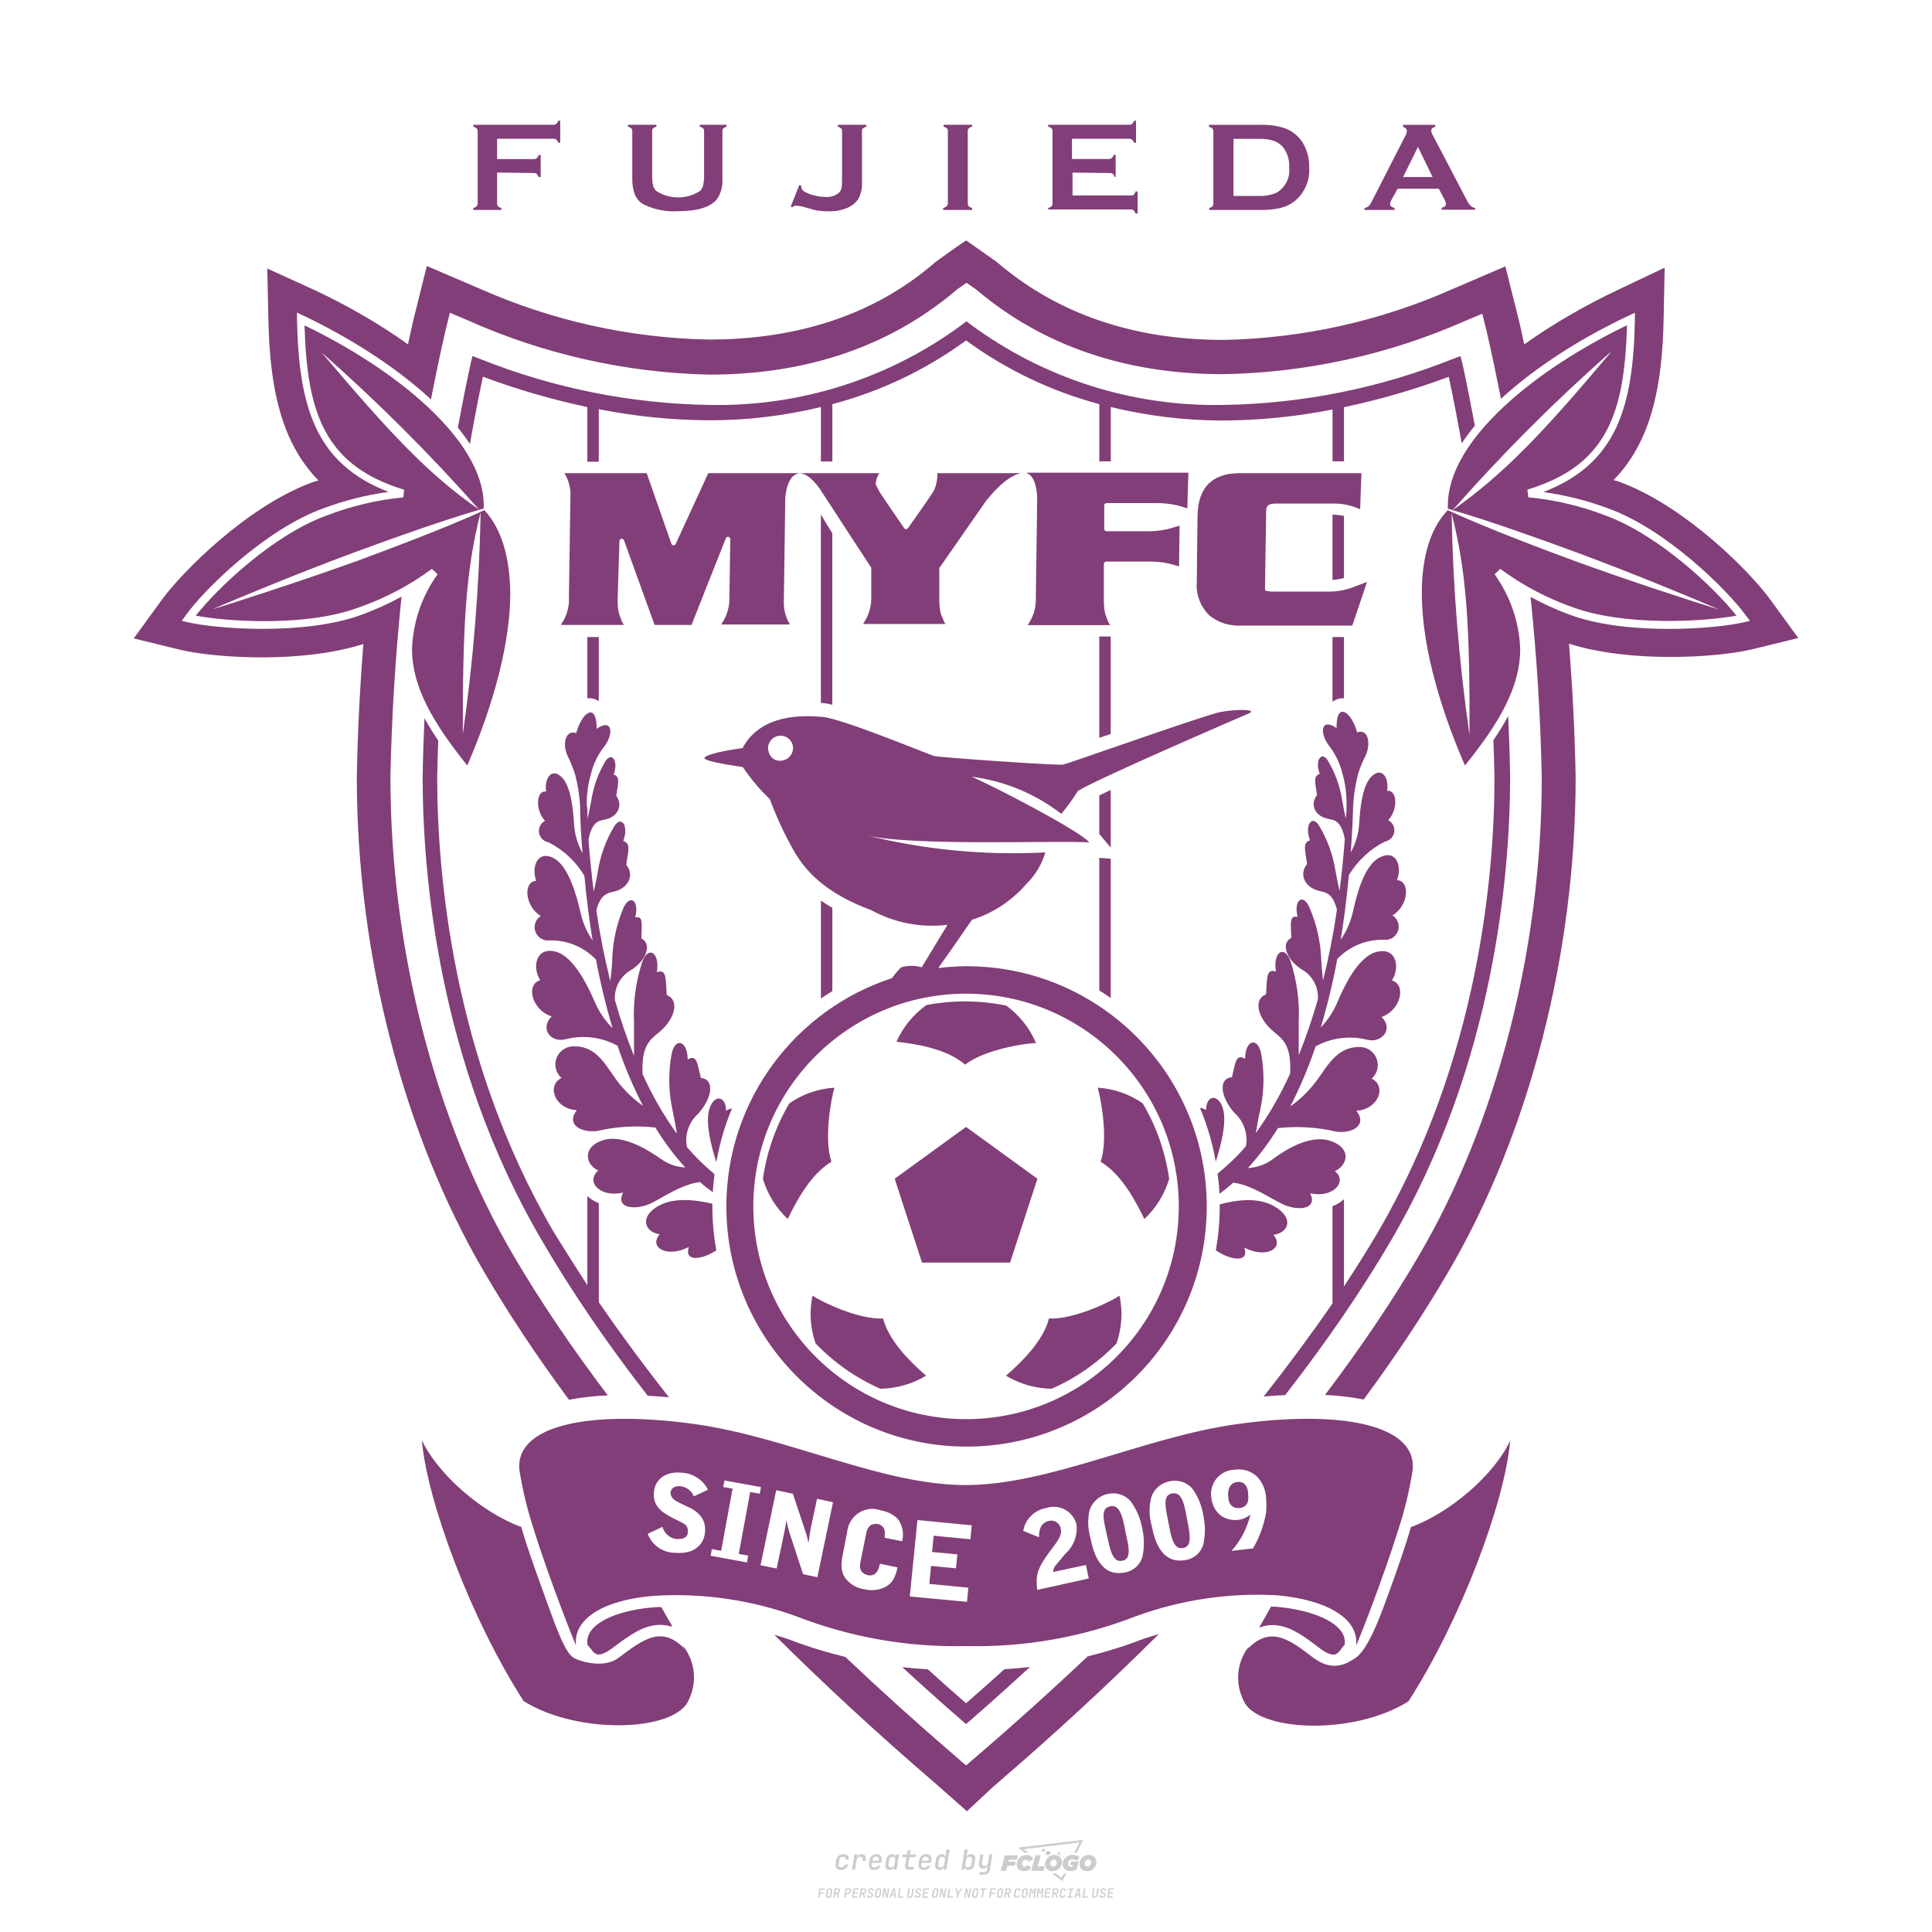 <?xml version="1.0" encoding="utf-8"?>
<!-- Created by @FCLOGO 2024-10-12 GMT+8 15:33:23 . https://fclogo.top/ -->
<!-- FOR PERSONAL USE ONLY NOT FOR COMMERCIAL USE -->
<svg version="1.1" xmlns="http://www.w3.org/2000/svg" xmlns:xlink="http://www.w3.org/1999/xlink" x="0px" y="0px"
	 viewBox="0 0 800 800" style="enable-background:new 0 0 800 800;" xml:space="preserve">
<path style="fill:#CCCCCC;" d="M348.22,774.3c-0.79,0-1.38-0.22-1.77-0.65c-0.39-0.44-0.53-1.03-0.41-1.79l0.25-1.65
	c0.12-0.75,0.45-1.35,0.98-1.78c0.53-0.44,1.19-0.65,1.98-0.65c0.76,0,1.33,0.2,1.72,0.6c0.39,0.4,0.55,0.94,0.47,1.62h-1.24
	c0.03-0.36-0.06-0.64-0.26-0.84c-0.2-0.2-0.5-0.3-0.89-0.3c-0.42,0-0.76,0.12-1.03,0.35c-0.27,0.23-0.43,0.56-0.5,0.99l-0.26,1.66
	c-0.07,0.44-0.01,0.77,0.19,1c0.19,0.23,0.5,0.35,0.92,0.35c0.39,0,0.72-0.1,0.98-0.3c0.26-0.2,0.44-0.48,0.52-0.85h1.24
	c-0.14,0.69-0.47,1.23-0.99,1.63C349.61,774.1,348.97,774.3,348.22,774.3z M352.8,774.19l1-6.29h1.19l-0.19,1.19
	c0.34-0.87,0.97-1.3,1.91-1.3c0.67,0,1.17,0.21,1.49,0.62c0.32,0.42,0.43,0.99,0.31,1.71l-0.07,0.42h-1.27l0.06-0.32
	c0.07-0.45,0.01-0.8-0.17-1.04c-0.18-0.24-0.48-0.36-0.88-0.36c-0.4,0-0.74,0.12-1.01,0.37c-0.27,0.24-0.43,0.59-0.5,1.03
	l-0.63,3.97H352.8z M361.91,774.3c-0.77,0-1.35-0.22-1.73-0.67c-0.38-0.45-0.51-1.04-0.4-1.77l0.25-1.65
	c0.08-0.49,0.26-0.92,0.52-1.28c0.26-0.37,0.6-0.65,1.01-0.85c0.41-0.2,0.87-0.3,1.38-0.3c0.77,0,1.35,0.22,1.73,0.67
	c0.39,0.45,0.52,1.04,0.39,1.77l-0.17,1.12h-3.85l-0.09,0.53c-0.15,0.95,0.22,1.43,1.11,1.43c0.72,0,1.17-0.25,1.37-0.74h1.22
	c-0.17,0.53-0.5,0.96-1.01,1.28C363.16,774.14,362.58,774.3,361.91,774.3z M361.23,770.22l-0.05,0.29l2.65-0.01l0.05-0.29
	c0.07-0.47,0.01-0.82-0.17-1.07c-0.18-0.25-0.49-0.37-0.92-0.37c-0.44,0-0.8,0.13-1.06,0.38
	C361.48,769.39,361.31,769.75,361.23,770.22z M368.33,774.3c-0.63,0-1.1-0.21-1.41-0.64c-0.31-0.42-0.4-1-0.27-1.73l0.27-1.77
	c0.11-0.73,0.39-1.31,0.84-1.74c0.44-0.43,0.98-0.64,1.61-0.64c0.47,0,0.83,0.12,1.09,0.35c0.26,0.24,0.39,0.56,0.38,0.96h0.02
	l0.17-1.2h1.24l-1,6.29h-1.22l0.19-1.2h-0.02c-0.12,0.41-0.35,0.73-0.69,0.97C369.2,774.18,368.8,774.3,368.33,774.3z
	 M368.93,773.23c0.39,0,0.72-0.12,0.98-0.36c0.26-0.24,0.43-0.57,0.5-1.01l0.25-1.65c0.07-0.43,0.01-0.76-0.18-1
	c-0.19-0.24-0.47-0.36-0.86-0.36c-0.4,0-0.72,0.12-0.98,0.35c-0.26,0.24-0.42,0.57-0.49,1.01l-0.25,1.65
	c-0.07,0.44-0.01,0.78,0.17,1.01C368.24,773.11,368.53,773.23,368.93,773.23z M376.35,774.19c-0.57,0-0.99-0.16-1.26-0.47
	c-0.27-0.31-0.36-0.75-0.27-1.32l0.54-3.39h-1.74l0.17-1.12h1.74l0.27-1.72h1.24l-0.27,1.72h2.47l-0.18,1.12h-2.46l-0.54,3.39
	c-0.08,0.44,0.1,0.66,0.53,0.66h1.72l-0.17,1.12H376.35z M382.5,774.3c-0.77,0-1.35-0.22-1.73-0.67c-0.38-0.45-0.52-1.04-0.4-1.77
	l0.25-1.65c0.08-0.49,0.26-0.92,0.52-1.28c0.26-0.37,0.6-0.65,1.01-0.85c0.41-0.2,0.87-0.3,1.38-0.3c0.77,0,1.35,0.22,1.73,0.67
	c0.39,0.45,0.52,1.04,0.39,1.77l-0.17,1.12h-3.85l-0.09,0.53c-0.15,0.95,0.22,1.43,1.11,1.43c0.72,0,1.17-0.25,1.37-0.74h1.22
	c-0.17,0.53-0.5,0.96-1.01,1.28C383.76,774.14,383.18,774.3,382.5,774.3z M381.83,770.22l-0.05,0.29l2.65-0.01l0.05-0.29
	c0.07-0.47,0.01-0.82-0.17-1.07c-0.18-0.25-0.49-0.37-0.92-0.37c-0.44,0-0.8,0.13-1.06,0.38
	C382.08,769.39,381.91,769.75,381.83,770.22z M388.92,774.3c-0.63,0-1.1-0.21-1.4-0.64c-0.3-0.42-0.39-1-0.28-1.73l0.27-1.77
	c0.11-0.73,0.39-1.31,0.84-1.74c0.44-0.43,0.98-0.64,1.61-0.64c0.47,0,0.83,0.12,1.09,0.35c0.26,0.24,0.39,0.56,0.38,0.96h0.02
	l0.21-1.47l0.3-1.8h1.24l-1.33,8.35h-1.22l0.19-1.2h-0.02c-0.12,0.41-0.35,0.73-0.69,0.97C389.8,774.18,389.4,774.3,388.92,774.3z
	 M389.53,773.23c0.39,0,0.72-0.12,0.98-0.36c0.26-0.24,0.43-0.57,0.5-1.01l0.25-1.65c0.08-0.43,0.02-0.76-0.17-1
	c-0.19-0.24-0.48-0.36-0.87-0.36c-0.4,0-0.72,0.12-0.98,0.35c-0.26,0.24-0.42,0.57-0.49,1.01l-0.25,1.65
	c-0.08,0.44-0.02,0.78,0.16,1.01C388.83,773.11,389.13,773.23,389.53,773.23z M401.02,774.3c-0.47,0-0.84-0.12-1.1-0.35
	c-0.26-0.23-0.39-0.56-0.38-0.97h-0.01l-0.19,1.2h-1.22l1.33-8.35h1.24l-0.29,1.8l-0.27,1.47h0.05c0.12-0.41,0.35-0.73,0.69-0.97
	c0.34-0.23,0.74-0.35,1.21-0.35c0.63,0,1.1,0.21,1.4,0.64c0.3,0.43,0.39,1.01,0.28,1.74l-0.27,1.77c-0.11,0.73-0.39,1.31-0.84,1.73
	C402.18,774.09,401.64,774.3,401.02,774.3z M400.77,773.23c0.4,0,0.72-0.12,0.98-0.35c0.26-0.23,0.42-0.57,0.5-1.01l0.25-1.65
	c0.07-0.43,0.01-0.77-0.17-1.01c-0.18-0.24-0.47-0.35-0.87-0.35c-0.39,0-0.72,0.12-0.98,0.36c-0.26,0.24-0.43,0.57-0.5,1l-0.25,1.65
	c-0.07,0.44-0.01,0.77,0.17,1.01C400.08,773.11,400.37,773.23,400.77,773.23z M405.47,776.25l0.17-1.06h1.93
	c0.64,0,1.01-0.3,1.1-0.9l0.1-0.67l0.21-1.19h-0.03c-0.12,0.42-0.35,0.74-0.68,0.97c-0.33,0.23-0.73,0.34-1.2,0.34
	c-0.63,0-1.09-0.2-1.4-0.6c-0.31-0.4-0.41-0.94-0.3-1.63l0.58-3.6h1.24l-0.56,3.48c-0.06,0.41,0,0.73,0.18,0.96
	c0.18,0.23,0.47,0.34,0.85,0.34c0.39,0,0.72-0.12,0.98-0.37c0.27-0.24,0.43-0.58,0.49-1.02l0.54-3.4h1.24l-1.01,6.41
	c-0.1,0.6-0.37,1.08-0.81,1.42c-0.44,0.35-1,0.52-1.67,0.52H405.47z M417.79,770.09h3.22l0.54-1.85h-5.47l-1.71,6.44h2.15l0.59-2.1
	h3.03l0.44-1.71h-3.03L417.79,770.09z M424.23,772.92c-0.59,0-1.02-0.39-1.02-1.12c0-0.88,0.63-1.76,1.61-1.76
	c0.49,0,0.88,0.24,1.02,0.78l1.95-0.83c-0.29-1.17-1.27-1.9-2.64-1.9c-2.78,0-4.15,2.15-4.15,3.9c0,1.76,1.27,2.83,3.07,2.83
	c1.37,0,2.34-0.59,2.98-1.42l-1.51-1.17C425.16,772.67,424.72,772.92,424.23,772.92z M430.91,768.23h-2.15l-1.76,6.44h5.12
	l0.49-1.85h-2.93L430.91,768.23z M439.75,771.01c0-1.66-1.32-2.93-3.22-2.93c-2.2,0-3.81,1.81-3.81,3.81c0,1.66,1.32,2.93,3.22,2.93
	C438.14,774.82,439.75,773.01,439.75,771.01z M434.92,771.7c0-0.83,0.59-1.71,1.51-1.71c0.78,0,1.17,0.54,1.17,1.22
	c0,0.83-0.59,1.71-1.51,1.71C435.31,772.92,434.92,772.38,434.92,771.7z M443.21,772.23h1.07l-0.2,0.68
	c-0.15,0.05-0.34,0.1-0.59,0.1c-0.68,0-1.27-0.39-1.27-1.22c0-1.02,0.73-1.9,1.95-1.9c0.59,0,1.12,0.24,1.51,0.59l1.37-1.37
	c-0.44-0.54-1.51-1.07-2.73-1.07c-2.59,0-4.29,1.76-4.29,3.86c0,2.05,1.61,2.88,3.22,2.88c0.93,0,1.85-0.29,2.49-0.68l0.93-3.32
	h-3.12L443.21,772.23z M450.78,768.08c-2.2,0-3.81,1.81-3.81,3.81c0,1.66,1.32,2.93,3.22,2.93c2.2,0,3.81-1.81,3.81-3.81
	C454,769.35,452.68,768.08,450.78,768.08z M450.34,772.92c-0.78,0-1.17-0.54-1.17-1.22c0-0.83,0.59-1.71,1.51-1.71
	c0.78,0,1.17,0.54,1.17,1.22C451.85,772.04,451.27,772.92,450.34,772.92z M437.94,767.5c-0.05,0.29,0.1,0.49,0.44,0.49
	s0.54-0.2,0.63-0.49c0.05-0.24-0.1-0.49-0.44-0.49C438.24,767.01,437.99,767.25,437.94,767.5z M432.13,765.5
	c-0.44,0-0.73,0.24-0.78,0.59c-0.05,0.34,0.1,0.59,0.54,0.59s0.73-0.24,0.78-0.59C432.77,765.74,432.57,765.5,432.13,765.5z
	 M433.01,767.3c-0.1,0.54,0.15,0.88,0.83,0.88c0.63,0,1.07-0.39,1.17-0.88s-0.15-0.88-0.83-0.88
	C433.5,766.43,433.11,766.82,433.01,767.3z M439.6,777.55l-2.44-1.81h-1.51l4.25,3.17l1.61-3.17h-0.98L439.6,777.55z M425.84,767.16
	l-2-1.46l23.13-2.78l-2.15,4.25h1.02l2.68-5.32l-26.99,3.22l2.78,2.1H425.84z M338.72,785.79l0.61-3.83h2.32l-0.08,0.52h-1.76
	l-0.18,1.14h1.63l-0.08,0.52h-1.62l-0.26,1.64H338.72z M342.97,785.84c-0.36,0-0.62-0.1-0.8-0.3c-0.17-0.2-0.23-0.47-0.18-0.82
	l0.27-1.7c0.06-0.34,0.2-0.61,0.44-0.82c0.24-0.2,0.54-0.3,0.89-0.3c0.36,0,0.62,0.1,0.8,0.3c0.17,0.2,0.24,0.47,0.18,0.81
	l-0.27,1.71c-0.06,0.34-0.2,0.62-0.44,0.82C343.63,785.74,343.33,785.84,342.97,785.84z M343.05,785.33c0.19,0,0.35-0.05,0.47-0.16
	c0.12-0.11,0.19-0.26,0.23-0.46l0.27-1.7c0.03-0.2,0.01-0.35-0.08-0.46c-0.08-0.11-0.22-0.16-0.41-0.16s-0.35,0.05-0.46,0.16
	c-0.12,0.1-0.19,0.26-0.22,0.46l-0.27,1.7c-0.03,0.2-0.01,0.35,0.08,0.46C342.72,785.28,342.86,785.33,343.05,785.33z M345,785.79
	l0.61-3.83h1.2c0.24,0,0.44,0.05,0.6,0.14c0.16,0.09,0.28,0.22,0.36,0.39c0.07,0.17,0.09,0.37,0.05,0.59
	c-0.04,0.26-0.14,0.48-0.3,0.67c-0.16,0.19-0.37,0.32-0.6,0.39l0.54,1.64h-0.62l-0.48-1.57h-0.54l-0.25,1.57H345z M345.89,783.71
	h0.64c0.19,0,0.35-0.06,0.48-0.17c0.13-0.11,0.21-0.26,0.24-0.45c0.03-0.19,0-0.35-0.09-0.46c-0.09-0.11-0.24-0.17-0.43-0.17h-0.64
	L345.89,783.71z M349.54,785.79l0.61-3.83h1.25c0.37,0,0.65,0.1,0.84,0.31c0.19,0.21,0.26,0.49,0.2,0.84
	c-0.04,0.23-0.12,0.44-0.25,0.61s-0.29,0.31-0.49,0.4c-0.2,0.09-0.42,0.14-0.66,0.14h-0.69l-0.24,1.52H349.54z M350.43,783.75h0.69
	c0.19,0,0.36-0.06,0.49-0.18c0.14-0.12,0.22-0.27,0.25-0.47c0.03-0.2,0-0.35-0.1-0.47c-0.1-0.12-0.25-0.18-0.44-0.18h-0.69
	L350.43,783.75z M352.75,785.79l0.61-3.83h2.25l-0.08,0.5h-1.7l-0.17,1.09h1.51l-0.08,0.5h-1.51l-0.19,1.24h1.69l-0.08,0.5H352.75z
	 M355.84,785.79l0.61-3.83h1.2c0.24,0,0.44,0.05,0.6,0.14c0.16,0.09,0.28,0.22,0.36,0.39c0.07,0.17,0.09,0.37,0.05,0.59
	c-0.04,0.26-0.14,0.48-0.3,0.67c-0.16,0.19-0.37,0.32-0.6,0.39l0.54,1.64h-0.62l-0.48-1.57h-0.54l-0.25,1.57H355.84z M356.74,783.71
	h0.64c0.19,0,0.35-0.06,0.48-0.17c0.13-0.11,0.21-0.26,0.24-0.45c0.03-0.19,0-0.35-0.09-0.46c-0.09-0.11-0.24-0.17-0.43-0.17h-0.64
	L356.74,783.71z M360.13,785.84c-0.39,0-0.67-0.1-0.87-0.29c-0.19-0.19-0.26-0.45-0.22-0.78h0.57c-0.03,0.17,0.01,0.31,0.12,0.41
	c0.11,0.1,0.27,0.15,0.48,0.15c0.2,0,0.37-0.05,0.5-0.15c0.13-0.1,0.21-0.23,0.24-0.4c0.02-0.15,0-0.28-0.06-0.39
	c-0.06-0.11-0.16-0.18-0.29-0.22l-0.46-0.14c-0.27-0.08-0.46-0.22-0.59-0.41c-0.13-0.19-0.17-0.42-0.13-0.68
	c0.04-0.21,0.11-0.39,0.23-0.55c0.12-0.16,0.27-0.28,0.46-0.37c0.19-0.09,0.4-0.13,0.64-0.13c0.35,0,0.62,0.1,0.8,0.29
	c0.18,0.19,0.25,0.44,0.2,0.76h-0.57c0.03-0.17,0-0.3-0.09-0.4c-0.09-0.1-0.23-0.14-0.42-0.14c-0.19,0-0.34,0.04-0.46,0.13
	c-0.12,0.09-0.19,0.21-0.21,0.38c-0.02,0.15-0.01,0.28,0.05,0.39c0.06,0.11,0.16,0.18,0.29,0.22l0.47,0.15
	c0.26,0.08,0.46,0.22,0.58,0.41c0.12,0.19,0.17,0.42,0.12,0.69c-0.04,0.22-0.12,0.41-0.24,0.57c-0.13,0.16-0.29,0.29-0.49,0.38
	C360.6,785.79,360.38,785.84,360.13,785.84z M363.27,785.84c-0.36,0-0.62-0.1-0.8-0.3c-0.17-0.2-0.23-0.47-0.18-0.82l0.27-1.7
	c0.06-0.34,0.2-0.61,0.44-0.82c0.24-0.2,0.54-0.3,0.89-0.3c0.36,0,0.62,0.1,0.8,0.3c0.17,0.2,0.24,0.47,0.18,0.81l-0.27,1.71
	c-0.06,0.34-0.2,0.62-0.44,0.82C363.92,785.74,363.62,785.84,363.27,785.84z M363.34,785.33c0.19,0,0.35-0.05,0.47-0.16
	c0.12-0.11,0.19-0.26,0.23-0.46l0.27-1.7c0.03-0.2,0.01-0.35-0.08-0.46c-0.08-0.11-0.22-0.16-0.41-0.16c-0.19,0-0.35,0.05-0.46,0.16
	c-0.12,0.1-0.19,0.26-0.22,0.46l-0.27,1.7c-0.03,0.2-0.01,0.35,0.08,0.46C363.02,785.28,363.15,785.33,363.34,785.33z
	 M365.28,785.79l0.61-3.83h0.71l0.62,3.19c0.01-0.1,0.02-0.22,0.03-0.36c0.01-0.14,0.03-0.29,0.04-0.44
	c0.02-0.15,0.04-0.29,0.06-0.41l0.31-1.98h0.52l-0.61,3.83h-0.71l-0.61-3.19c-0.01,0.09-0.02,0.21-0.03,0.34s-0.03,0.28-0.04,0.42
	c-0.02,0.15-0.04,0.28-0.06,0.41l-0.31,2.01H365.28z M368.23,785.79l1.59-3.83h0.75l0.37,3.83h-0.56l-0.07-0.97h-1.09l-0.39,0.97
	H368.23z M369.39,784.34h0.87l-0.09-1.1c-0.02-0.2-0.03-0.37-0.04-0.51c-0.01-0.14-0.01-0.24-0.01-0.3c-0.02,0.06-0.05,0.16-0.1,0.3
	c-0.05,0.14-0.11,0.31-0.19,0.5L369.39,784.34z M371.72,785.79l0.61-3.83h0.57l-0.52,3.31h1.67l-0.08,0.52H371.72z M376.68,785.84
	c-0.37,0-0.63-0.1-0.8-0.3c-0.17-0.2-0.22-0.48-0.17-0.82l0.44-2.76h0.57l-0.44,2.76c-0.03,0.2-0.01,0.35,0.07,0.46
	c0.08,0.11,0.21,0.17,0.41,0.17c0.19,0,0.35-0.06,0.46-0.17c0.12-0.11,0.19-0.27,0.22-0.46l0.44-2.76h0.57l-0.44,2.76
	c-0.06,0.35-0.2,0.62-0.43,0.82C377.35,785.74,377.05,785.84,376.68,785.84z M379.84,785.84c-0.39,0-0.67-0.1-0.87-0.29
	c-0.19-0.19-0.26-0.45-0.22-0.78h0.57c-0.03,0.17,0.01,0.31,0.12,0.41c0.11,0.1,0.27,0.15,0.48,0.15c0.2,0,0.37-0.05,0.5-0.15
	c0.13-0.1,0.21-0.23,0.24-0.4c0.02-0.15,0-0.28-0.06-0.39c-0.06-0.11-0.16-0.18-0.29-0.22l-0.46-0.14
	c-0.27-0.08-0.46-0.22-0.59-0.41c-0.13-0.19-0.17-0.42-0.13-0.68c0.04-0.21,0.11-0.39,0.23-0.55s0.27-0.28,0.46-0.37
	c0.19-0.09,0.4-0.13,0.64-0.13c0.35,0,0.62,0.1,0.8,0.29c0.18,0.19,0.25,0.44,0.2,0.76h-0.57c0.03-0.17,0-0.3-0.09-0.4
	c-0.09-0.1-0.23-0.14-0.42-0.14c-0.19,0-0.34,0.04-0.46,0.13c-0.12,0.09-0.19,0.21-0.21,0.38c-0.02,0.15-0.01,0.28,0.05,0.39
	c0.06,0.11,0.16,0.18,0.29,0.22l0.47,0.15c0.26,0.08,0.46,0.22,0.58,0.41c0.12,0.19,0.17,0.42,0.12,0.69
	c-0.04,0.22-0.12,0.41-0.24,0.57c-0.13,0.16-0.29,0.29-0.49,0.38C380.31,785.79,380.09,785.84,379.84,785.84z M381.91,785.79
	l0.61-3.83h2.25l-0.08,0.5h-1.7l-0.17,1.09h1.51l-0.08,0.5h-1.51l-0.19,1.24h1.69l-0.08,0.5H381.91z M386.94,785.84
	c-0.36,0-0.62-0.1-0.8-0.3c-0.17-0.2-0.23-0.47-0.18-0.82l0.27-1.7c0.06-0.34,0.2-0.61,0.44-0.82c0.24-0.2,0.54-0.3,0.89-0.3
	c0.36,0,0.62,0.1,0.8,0.3c0.17,0.2,0.24,0.47,0.18,0.81l-0.27,1.71c-0.06,0.34-0.2,0.62-0.44,0.82
	C387.6,785.74,387.3,785.84,386.94,785.84z M387.02,785.33c0.19,0,0.35-0.05,0.47-0.16c0.12-0.11,0.19-0.26,0.23-0.46l0.27-1.7
	c0.03-0.2,0.01-0.35-0.08-0.46c-0.08-0.11-0.22-0.16-0.41-0.16c-0.19,0-0.35,0.05-0.46,0.16c-0.12,0.1-0.19,0.26-0.22,0.46
	l-0.27,1.7c-0.03,0.2-0.01,0.35,0.08,0.46C386.7,785.28,386.83,785.33,387.02,785.33z M388.95,785.79l0.61-3.83h0.71l0.62,3.19
	c0.01-0.1,0.02-0.22,0.03-0.36c0.01-0.14,0.03-0.29,0.04-0.44c0.02-0.15,0.04-0.29,0.06-0.41l0.31-1.98h0.52l-0.61,3.83h-0.71
	l-0.61-3.19c-0.01,0.09-0.02,0.21-0.03,0.34c-0.01,0.13-0.03,0.28-0.04,0.42c-0.02,0.15-0.04,0.28-0.06,0.41l-0.31,2.01H388.95z
	 M392.25,785.79l0.61-3.83h0.57l-0.52,3.31h1.67l-0.08,0.52H392.25z M396.12,785.79l0.22-1.41l-0.75-2.42h0.58l0.45,1.45
	c0.03,0.09,0.05,0.18,0.07,0.27c0.02,0.08,0.03,0.15,0.03,0.19c0.02-0.04,0.05-0.1,0.09-0.19c0.04-0.08,0.09-0.17,0.14-0.27
	l0.9-1.45h0.6l-1.53,2.42l-0.22,1.41H396.12z M399.22,785.79l0.61-3.83h0.71l0.62,3.19c0.01-0.1,0.02-0.22,0.03-0.36
	c0.01-0.14,0.03-0.29,0.04-0.44c0.02-0.15,0.04-0.29,0.06-0.41l0.31-1.98h0.52l-0.61,3.83h-0.71l-0.61-3.19
	c-0.01,0.09-0.02,0.21-0.03,0.34c-0.01,0.13-0.03,0.28-0.04,0.42c-0.02,0.15-0.04,0.28-0.06,0.41l-0.31,2.01H399.22z M403.51,785.84
	c-0.36,0-0.62-0.1-0.8-0.3c-0.18-0.2-0.23-0.47-0.18-0.82l0.27-1.7c0.06-0.34,0.2-0.61,0.44-0.82c0.24-0.2,0.54-0.3,0.89-0.3
	c0.36,0,0.62,0.1,0.8,0.3c0.17,0.2,0.24,0.47,0.18,0.81l-0.27,1.71c-0.06,0.34-0.2,0.62-0.44,0.82
	C404.16,785.74,403.86,785.84,403.51,785.84z M403.58,785.33c0.19,0,0.35-0.05,0.47-0.16c0.12-0.11,0.19-0.26,0.23-0.46l0.27-1.7
	c0.03-0.2,0.01-0.35-0.08-0.46c-0.08-0.11-0.22-0.16-0.41-0.16c-0.19,0-0.35,0.05-0.46,0.16c-0.12,0.1-0.19,0.26-0.22,0.46
	l-0.27,1.7c-0.03,0.2-0.01,0.35,0.08,0.46C403.26,785.28,403.4,785.33,403.58,785.33z M406.38,785.79l0.52-3.31h-1.02l0.08-0.52
	h2.62l-0.08,0.52h-1.03l-0.52,3.31H406.38z M409.52,785.79l0.61-3.83h2.32l-0.08,0.52h-1.76l-0.18,1.14h1.63l-0.08,0.52h-1.62
	l-0.26,1.64H409.52z M413.77,785.84c-0.36,0-0.62-0.1-0.8-0.3c-0.18-0.2-0.23-0.47-0.18-0.82l0.27-1.7c0.06-0.34,0.2-0.61,0.44-0.82
	c0.24-0.2,0.54-0.3,0.89-0.3c0.36,0,0.62,0.1,0.8,0.3c0.17,0.2,0.24,0.47,0.18,0.81l-0.27,1.71c-0.06,0.34-0.2,0.62-0.44,0.82
	C414.42,785.74,414.13,785.84,413.77,785.84z M413.85,785.33c0.19,0,0.35-0.05,0.47-0.16c0.12-0.11,0.19-0.26,0.23-0.46l0.27-1.7
	c0.03-0.2,0.01-0.35-0.08-0.46c-0.08-0.11-0.22-0.16-0.41-0.16c-0.19,0-0.35,0.05-0.46,0.16c-0.12,0.1-0.19,0.26-0.22,0.46
	l-0.27,1.7c-0.03,0.2-0.01,0.35,0.08,0.46C413.52,785.28,413.66,785.33,413.85,785.33z M415.8,785.79l0.61-3.83h1.2
	c0.24,0,0.44,0.05,0.6,0.14c0.16,0.09,0.28,0.22,0.36,0.39c0.07,0.17,0.09,0.37,0.05,0.59c-0.04,0.26-0.14,0.48-0.3,0.67
	c-0.16,0.19-0.37,0.32-0.6,0.39l0.54,1.64h-0.62l-0.48-1.57h-0.54l-0.25,1.57H415.8z M416.69,783.71h0.64
	c0.19,0,0.35-0.06,0.48-0.17c0.13-0.11,0.21-0.26,0.24-0.45c0.03-0.19,0-0.35-0.09-0.46c-0.09-0.11-0.24-0.17-0.43-0.17h-0.64
	L416.69,783.71z M420.91,785.84c-0.36,0-0.63-0.1-0.81-0.3c-0.18-0.2-0.24-0.47-0.19-0.82l0.27-1.7c0.06-0.35,0.21-0.62,0.45-0.82
	s0.55-0.3,0.91-0.3c0.36,0,0.63,0.1,0.81,0.3c0.18,0.2,0.24,0.47,0.19,0.82h-0.57c0.03-0.2,0-0.35-0.09-0.46
	c-0.09-0.11-0.23-0.16-0.42-0.16c-0.19,0-0.35,0.05-0.48,0.16c-0.12,0.1-0.2,0.26-0.23,0.45l-0.27,1.71c-0.03,0.2,0,0.35,0.09,0.46
	c0.09,0.11,0.23,0.16,0.42,0.16c0.19,0,0.35-0.05,0.47-0.16c0.12-0.11,0.2-0.26,0.23-0.46h0.57c-0.03,0.23-0.11,0.43-0.24,0.59
	c-0.12,0.17-0.28,0.3-0.47,0.39C421.36,785.79,421.14,785.84,420.91,785.84z M424.03,785.84c-0.36,0-0.62-0.1-0.8-0.3
	c-0.18-0.2-0.23-0.47-0.18-0.82l0.27-1.7c0.06-0.34,0.2-0.61,0.44-0.82c0.24-0.2,0.54-0.3,0.89-0.3c0.36,0,0.62,0.1,0.8,0.3
	c0.17,0.2,0.24,0.47,0.18,0.81l-0.27,1.71c-0.06,0.34-0.2,0.62-0.44,0.82C424.69,785.74,424.39,785.84,424.03,785.84z
	 M424.11,785.33c0.19,0,0.35-0.05,0.47-0.16c0.12-0.11,0.19-0.26,0.23-0.46l0.27-1.7c0.03-0.2,0.01-0.35-0.08-0.46
	c-0.08-0.11-0.22-0.16-0.41-0.16c-0.19,0-0.35,0.05-0.46,0.16c-0.12,0.1-0.19,0.26-0.22,0.46l-0.27,1.7
	c-0.03,0.2-0.01,0.35,0.08,0.46C423.79,785.28,423.92,785.33,424.11,785.33z M425.97,785.79l0.61-3.83h0.69l0.18,1.23
	c0.02,0.12,0.04,0.23,0.05,0.33c0.01,0.1,0.02,0.18,0.03,0.24c0.02-0.06,0.05-0.14,0.09-0.24c0.04-0.11,0.09-0.22,0.15-0.34
	l0.57-1.22h0.71l-0.61,3.83h-0.54l0.2-1.29c0.02-0.17,0.06-0.35,0.1-0.55c0.04-0.2,0.09-0.4,0.14-0.61c0.05-0.2,0.1-0.4,0.14-0.59
	c0.05-0.19,0.09-0.35,0.13-0.49l-0.86,1.86h-0.55l-0.28-1.86c0,0.14-0.01,0.29-0.02,0.47c-0.01,0.18-0.02,0.37-0.04,0.57
	c-0.02,0.2-0.04,0.41-0.06,0.61c-0.02,0.2-0.05,0.4-0.08,0.57l-0.2,1.29H425.97z M429.11,785.79l0.61-3.83h0.69l0.18,1.23
	c0.02,0.12,0.04,0.23,0.05,0.33c0.01,0.1,0.02,0.18,0.03,0.24c0.02-0.06,0.05-0.14,0.09-0.24c0.04-0.11,0.09-0.22,0.15-0.34
	l0.57-1.22h0.71l-0.61,3.83h-0.54l0.2-1.29c0.02-0.17,0.06-0.35,0.1-0.55c0.04-0.2,0.09-0.4,0.14-0.61c0.05-0.2,0.1-0.4,0.14-0.59
	c0.05-0.19,0.09-0.35,0.13-0.49l-0.86,1.86h-0.55l-0.28-1.86c0,0.14-0.01,0.29-0.02,0.47c-0.01,0.18-0.02,0.37-0.04,0.57
	c-0.02,0.2-0.04,0.41-0.06,0.61c-0.02,0.2-0.05,0.4-0.08,0.57l-0.2,1.29H429.11z M432.41,785.79l0.61-3.83h2.25l-0.08,0.5h-1.7
	l-0.17,1.09h1.51l-0.08,0.5h-1.51l-0.19,1.24h1.69l-0.08,0.5H432.41z M435.51,785.79l0.61-3.83h1.2c0.24,0,0.44,0.05,0.6,0.14
	c0.16,0.09,0.28,0.22,0.36,0.39c0.07,0.17,0.09,0.37,0.05,0.59c-0.04,0.26-0.14,0.48-0.3,0.67c-0.16,0.19-0.37,0.32-0.6,0.39
	l0.54,1.64h-0.62l-0.48-1.57h-0.54l-0.25,1.57H435.51z M436.4,783.71h0.64c0.19,0,0.35-0.06,0.48-0.17
	c0.13-0.11,0.21-0.26,0.24-0.45c0.03-0.19,0-0.35-0.09-0.46c-0.09-0.11-0.24-0.17-0.43-0.17h-0.64L436.4,783.71z M439.8,785.84
	c-0.36,0-0.63-0.1-0.81-0.3c-0.18-0.2-0.24-0.47-0.19-0.82l0.27-1.7c0.06-0.35,0.21-0.62,0.45-0.82s0.55-0.3,0.91-0.3
	c0.36,0,0.63,0.1,0.81,0.3c0.18,0.2,0.24,0.47,0.19,0.82h-0.57c0.03-0.2,0-0.35-0.09-0.46c-0.09-0.11-0.23-0.16-0.42-0.16
	c-0.19,0-0.35,0.05-0.47,0.16c-0.12,0.1-0.2,0.26-0.23,0.45l-0.27,1.71c-0.03,0.2,0,0.35,0.09,0.46c0.09,0.11,0.23,0.16,0.42,0.16
	s0.35-0.05,0.47-0.16c0.12-0.11,0.2-0.26,0.23-0.46h0.57c-0.03,0.23-0.11,0.43-0.24,0.59c-0.12,0.17-0.28,0.3-0.47,0.39
	C440.25,785.79,440.04,785.84,439.8,785.84z M441.88,785.79l0.08-0.5h0.78l0.45-2.82h-0.78l0.08-0.5h2.13l-0.08,0.5h-0.78
	l-0.45,2.82h0.78l-0.08,0.5H441.88z M444.74,785.79l1.59-3.83h0.75l0.37,3.83h-0.56l-0.07-0.97h-1.09l-0.39,0.97H444.74z
	 M445.9,784.34h0.87l-0.09-1.1c-0.02-0.2-0.03-0.37-0.04-0.51c-0.01-0.14-0.01-0.24-0.01-0.3c-0.02,0.06-0.05,0.16-0.1,0.3
	c-0.05,0.14-0.11,0.31-0.19,0.5L445.9,784.34z M448.24,785.79l0.61-3.83h0.57l-0.52,3.31h1.67l-0.08,0.52H448.24z M453.19,785.84
	c-0.37,0-0.63-0.1-0.8-0.3c-0.17-0.2-0.22-0.48-0.17-0.82l0.44-2.76h0.57l-0.44,2.76c-0.03,0.2-0.01,0.35,0.07,0.46
	c0.08,0.11,0.21,0.17,0.41,0.17c0.19,0,0.35-0.06,0.46-0.17c0.12-0.11,0.19-0.27,0.22-0.46l0.44-2.76h0.57l-0.44,2.76
	c-0.06,0.35-0.2,0.62-0.43,0.82C453.86,785.74,453.56,785.84,453.19,785.84z M456.36,785.84c-0.39,0-0.67-0.1-0.87-0.29
	c-0.19-0.19-0.26-0.45-0.22-0.78h0.57c-0.03,0.17,0.01,0.31,0.12,0.41c0.11,0.1,0.27,0.15,0.48,0.15c0.2,0,0.37-0.05,0.5-0.15
	s0.21-0.23,0.24-0.4c0.02-0.15,0-0.28-0.06-0.39c-0.06-0.11-0.16-0.18-0.29-0.22l-0.46-0.14c-0.27-0.08-0.46-0.22-0.59-0.41
	c-0.13-0.19-0.17-0.42-0.13-0.68c0.04-0.21,0.11-0.39,0.23-0.55c0.12-0.16,0.27-0.28,0.46-0.37c0.19-0.09,0.4-0.13,0.64-0.13
	c0.35,0,0.62,0.1,0.8,0.29c0.18,0.19,0.25,0.44,0.2,0.76h-0.57c0.03-0.17,0-0.3-0.09-0.4c-0.09-0.1-0.23-0.14-0.42-0.14
	c-0.19,0-0.34,0.04-0.46,0.13c-0.12,0.09-0.19,0.21-0.21,0.38c-0.02,0.15-0.01,0.28,0.05,0.39c0.06,0.11,0.16,0.18,0.29,0.22
	l0.47,0.15c0.26,0.08,0.46,0.22,0.58,0.41c0.12,0.19,0.17,0.42,0.12,0.69c-0.04,0.22-0.12,0.41-0.24,0.57
	c-0.13,0.16-0.29,0.29-0.49,0.38C456.82,785.79,456.6,785.84,456.36,785.84z M458.42,785.79l0.61-3.83h2.25l-0.08,0.5h-1.7
	l-0.17,1.09h1.51l-0.08,0.5h-1.51l-0.19,1.24h1.69l-0.08,0.5H458.42z"/>
<path style="fill:#823E78;" d="M282.85,681.52c5,6.37,5.92,15.03,2.37,22.31c-5.12,13.17-45.61,14.78-68.39,0.57
	c-21.64-33.63-39.88-82.22-42.15-108.03c6.87,14.51,25.34,30.21,41.17,35.91c0.31,0.99,0.54,2.02,0.86,2.99
	c3.4,11.02,8.41,24.25,10.89,31.22c6.48,18.24,8.77,19.58,11.17,20.58c0,0,10.49,4.49,17.38-0.63c9.71-7.2,17.67-13.83,27.37-3.65
	C283.27,682.37,282.85,681.94,282.85,681.52z M584.22,632.33c-0.31,1-0.54,2.04-0.87,3.03c-3.46,11.16-8.28,24.3-10.85,31.14
	c-7.09,18.88-11.02,19.82-12.61,20.91c-3.85,2.43-9.21,4.12-15.99-0.92c-9.47-7.2-17.67-13.83-27.37-3.6l0.71-1.28
	c-5.04,6.35-5.98,15.03-2.42,22.31c5.12,13.17,45.61,14.97,68.39,0.57c21.64-33.63,39.88-82.22,42.15-108.03
	C618.66,610.93,600.05,626.63,584.22,632.33z M243.26,681.07l1.53,1.87c1.51,2.15,2.63,2.16,3.12,2.16h0c1.35,0,3.27-0.87,5.41-2.46
	l1.12-0.84c6.19-4.61,12.04-8.97,18.88-8.97c1.64,0,3.23,0.25,4.79,0.75v-0.63c-1.43-2.53-2.88-5.05-4.3-7.53
	c-0.79,0.03-1.59,0.02-2.38,0.07c-12.37,0.93-22.21,4.37-26.26,9.21c-1.54,1.85-2.18,3.82-1.95,6.03L243.26,681.07z M526.8,672.9
	c7.06,0,13.03,4.55,19.36,9.36l0.61,0.47c2.09,1.55,4.01,2.43,5.35,2.43c0.45,0,1.52,0,2.99-1.99l1.43-1.92l0.25,0l0-0.25l0.03-0.25
	c0.22-2.1-0.39-4.01-1.87-5.81c-4.01-4.88-13.9-8.48-26.48-9.62c-0.69-0.04-1.45-0.03-2.16-0.06c-1.63,2.83-3.29,5.77-4.93,8.73
	C523.14,673.31,524.95,672.9,526.8,672.9z M732.88,248.05c-8-10.94-34.76-38.41-62.33-48.55c-0.85-0.33-1.56-0.43-2.42-0.71
	c15.58-15.91,20.18-38.65,20.74-66.68l0.43-21.27L670,120c-13.22,6.24-26.65,13.91-38.85,22.61c-0.67-3.02-1.28-6.05-1.98-9.06
	l-5.83-23.25l-22.07,9.47c-29.86,13.23-62.07,20.37-94.72,20.98c-36.99,0-68.29-10.66-93.06-31.64l-0.71-0.62l-12.74-8.95
	l-6.16,4.26l-6.58,4.74l-0.76,0.66c-24.39,20.93-55.93,31.4-92.97,31.4c-32.66-0.62-64.86-7.75-94.72-20.98l-22.12-9.47l-5.78,23.25
	c-0.71,3.05-1.32,6.12-2,9.18c-12.21-8.73-25.66-16.39-38.9-22.57l-19.37-8.81l0.45,21.07c0.57,28.04,5.16,50.77,20.74,66.68
	c-0.85,0.28-1.56,0.38-2.42,0.71c-27.56,10.14-54.32,37.6-62.33,48.55l-11.75,16.15l19.42,4.74c14.18,3.32,49.95,5.77,75.67-2.43
	c-1.44,18.29-2.39,36.63-2.71,54.99v0.28c0,73.08,19.28,147.77,52.9,205.07c10.19,17.37,21.86,34.91,34.95,52.6
	c5.14-1,10.57-1.57,16.08-1.81c-14.78-19.5-27.85-38.81-39.05-57.89c-32.39-55.18-50.96-127.31-50.96-197.97v-0.28
	c0.49-24.94,2.05-49.83,4.6-74.61c-5.3,2.89-10.79,5.42-16.47,7.49c-23.73,8.76-60.77,5.83-72.18,3.08l-2.37-0.52l1.42-1.99
	c8.05-11.32,33.15-35.76,56.83-44.47c8.83-3.33,18.02-5.66,27.37-6.96c-30.31-11.7-37.18-35.33-37.89-71.61v-2.65l2.37,1.14
	c19.25,9.12,38.5,21.31,53.1,34.82c1.86-9.5,3.83-18.99,6-28.43l1.85-7.44l7.06,2.98c31.63,14.18,65.79,21.88,100.45,22.64
	c40.54-0.04,74.74-11.79,102.11-34.95l0.33-0.33c0,0.04,2.27-1.52,3.98-2.75l4.12,2.89c27.37,23.16,61.76,34.95,102.11,34.95
	c34.55-0.6,68.64-8.11,100.26-22.07l7.06-2.98l1.85,7.44c2.12,9.24,4.05,18.52,5.88,27.81c14.62-13.42,33.83-25.53,53.09-34.51
	l2.37-1.14v2.65c-0.62,36.28-7.53,59.91-37.89,71.61c9.3,1.29,18.44,3.61,27.23,6.91c23.68,8.71,48.68,33.25,56.83,44.47l1.47,1.99
	l-2.37,0.52c-11.46,2.75-48.5,5.68-72.18-3.08c-5.61-2.04-11.03-4.54-16.27-7.38c2.56,24.87,4.14,49.84,4.62,74.86
	c0,70.67-18.56,142.84-50.96,198.02c-11.13,18.97-24.12,38.18-38.79,57.56c5.49,0.26,10.89,0.86,16,1.89
	c13.06-17.67,24.71-35.2,34.88-52.55c33.63-57.26,52.9-132,52.9-205.07c-0.33-18.48-1.29-36.93-2.75-55.34
	c25.71,8.12,61.38,5.7,75.52,2.39l19.42-4.74L732.88,248.05z M473.14,678.74c-7.45,2.88-15.08,5.24-22.81,7.16
	c-14.52,13.75-29.82,27.55-45.94,41.37l-2.75,2.37l-1.56,1.37l-1.75-1.42l-2.65-2.32c-16.01-13.76-31.21-27.48-45.64-41.16
	c-8-1.96-15.9-4.38-23.62-7.37c-1.91-0.67-3.85-1.22-5.79-1.81c20.31,20.22,42.28,40.55,66.01,60.94l2.7,2.37l11.04,9.76l10.61-9.9
	l2.56-2.23c23.83-20.49,45.89-40.9,66.27-61.22C477.58,677.32,475.34,677.97,473.14,678.74z M458.18,208.33h20.89
	c3.56-0.03,7.11,0.48,10.51,1.52l2.08,0.66c0-2.04,0.38-13.17,0.43-14.78h-66.92v0.19c3.32,1.09,4.31,6.96,4.31,10.51l-0.57,40.78
	c0.18,3.29-0.54,6.56-2.08,9.47l-1.23,2.18h34.05l-0.76-1.37l-1.18-3.08c-0.45-1.86-0.66-3.77-0.62-5.68v-15.25
	c0.02-0.51,0.43-0.92,0.95-0.95h18.94c3.3,0.04,6.57,0.56,9.71,1.56l1.52,0.43c0-2.04,0.24-14.78,0.24-16.86l-2.51,0.76
	c-3.21,1-6.54,1.52-9.9,1.56h-17.86c-0.25,0.01-0.49-0.1-0.66-0.28c-0.18-0.17-0.28-0.41-0.28-0.66v-9.76
	C457.23,208.75,457.65,208.33,458.18,208.33z M223.93,379.3c-2.56,1.63-3.32,5.02-1.7,7.58c1.14,1.8,3.23,2.78,5.34,2.51
	c7.24-0.16,14.22,2.72,19.23,7.96c1.77,9.59,4.06,19.08,6.87,28.42c-3.28-3.28-5.87-7.17-7.63-11.46
	c-2.13-4.74-8.19-18.47-16.24-20.32s-9.47,6.68-6.11,11.89c-6.11,1.75-3.5,12.41,4.74,14.97c-5.02,5.12-0.38,11.08,5.83,9.47
	c7.24-1.85,14.9-0.89,21.45,2.7c2.88,8.56,6.42,16.89,10.56,24.91c-4.86-3.42-9.06-7.7-12.36-12.65
	c-2.84-3.88-7.15-12.22-15.96-11.98c-4.12-0.27-7.69,2.86-7.96,6.98c-0.15,2.31,0.78,4.56,2.51,6.09
	c-6.39,3.22-2.65,12.88,6.35,13.31c-4.74,6.2,2.13,9.47,8.52,8.62c7.87-1.83,15.99-2.31,24.01-1.42c3.58,5.9,7.72,11.43,12.36,16.53
	c-3.81-0.19-7.48-1.53-10.51-3.84c-3.79-2.56-15.01-10.23-23.68-7.39c-8.67,2.84-7.06,10.18-1.8,12.5
	c-5.54,4.74,0.99,11.41,10.23,9.14c-3.17,6.54,4.74,7.29,10.99,4.74c4.74-2.18,13.26-8.29,20.89-9.09c1.67,1.52,3.49,2.85,5.29,4.21
	c0.14-2.52,0.39-5.02,0.71-7.49c-4.12-3.45-8.01-7.17-11.44-11.3c-0.97-5.11,0.83-10.35,4.74-13.78c5.87-6.58,6.82-14.21,1.04-14.78
	c-1.52-6.16-1.61-9.8-5.45-7.63c0-7.63-5.11-9.47-6.63-2.37c-1.47,7.84-1.32,15.9,0.43,23.68c0.62,2.98,1.28,6.49,1.75,9.47
	c-5.54-7.73-10.3-16-14.21-24.68c-0.62-11.27,2.84-14.21,6.63-17.19c6.77-5.45,8.86-13.45,3.36-15.58c-0.52-7.01,0-10.94-4.07-9.47
	c1.28-8.05-3.46-11.27-6.06-4.31c-2.67,8.15-3.83,16.72-3.41,25.29c0,4.31,0,9.47,0,13.69c-3.09-7.61-5.74-15.39-7.96-23.3
	c-0.25-5.1,2.43-9.9,6.91-12.36c6.16-3.98,8.57-10.61,4.12-12.98c0-6.01,0.95-9.47-2.6-8.67c1.8-6.73-1.89-9.9-4.74-4.26
	c-2.87,6.71-4.47,13.88-4.74,21.17c0,2.94-0.52,6.39-0.81,9.47c-2.42-9.67-4.34-19.45-5.78-29.32c1.7-6.54,4.36-7.15,7.2-7.77
	c5.87-1.23,8.81-6.77,5.16-11.13c0.9-5.97,1.94-8.9-1.23-9.85c2.32-5.87-0.52-10.7-3.55-6.35c-3.55,5.79-5.91,12.23-6.96,18.94
	c-0.43,2.65-1.09,5.68-1.71,8.43c-0.85-6.82-1.61-14.21-2.18-21.5c1.47-7.39,4.03-7.86,6.77-8.38c5.16-0.95,7.77-5.78,4.74-9.85
	c0.76-5.3,1.7-7.86-1.09-8.81c2.04-5.21-0.47-9.47-3.22-5.78c-3.13,5.11-5.19,10.79-6.06,16.72c-0.43,2.37-0.99,5.07-1.52,7.53
	c0-1.99,0-4.03-0.33-6.06c-0.04-4.18,0.51-8.34,1.66-12.36c1.04-4.42,3.06-8.55,5.92-12.08c3.65-5.16,2.94-11.32-3.46-6.91
	c0-11.27-6.16-6.91-8.48,1.8c-4.26-1.52-5.97,4.22-3.55,9.47c1.21,2.45,2.24,4.98,3.08,7.58c1.14,4.34,1.84,8.78,2.08,13.26
	c0,6.63,0.52,13.12,0.99,19.37c-2.06-3.71-3.25-7.84-3.5-12.08c-0.28-3.98-0.95-15.72-5.35-19.61c-4.4-3.88-7.06,1.52-6.2,6.25
	c-4.03-0.81-4.74,7.48-0.47,12.08c-2.32,1.22-3.21,4.08-1.99,6.39c0.68,1.3,1.92,2.21,3.37,2.46c6.19,3.12,11.36,7.93,14.92,13.88
	c0.88,9.47,2.02,18.42,3.41,26.85c-2.56-3.78-4.33-8.03-5.21-12.5c-1.18-4.74-4.45-18.47-11.13-21.74
	c-6.68-3.27-9.09,4.07-7.01,9.47C216.49,365.05,217.3,375.28,223.93,379.3z M455.19,305.53l2.98-1.01c0.59-0.21,1.17-0.4,1.75-0.61
	v-40.36h-4.74V305.53z M233.54,256.59l-1.28,2.18h26.05l-0.76-1.37l-1.18-3.08c-0.45-1.88-0.66-3.8-0.62-5.73v-0.62l0.76-23.96
	c-0.01-0.47,0.34-0.88,0.81-0.95c0.45-0.05,0.87,0.2,1.04,0.62l12.69,35.09h15.3c0.43-1.18,14.21-35.9,14.21-35.9
	c0.17-0.41,0.6-0.65,1.04-0.57c0.47,0.07,0.81,0.47,0.81,0.95l-0.38,23.68c0.15,3.29-0.57,6.55-2.08,9.47l-1.28,2.18h28.42
	l-0.76-1.37c-1.32-2.74-1.92-5.77-1.75-8.81l0.57-41.11c0-3.74,1.33-10.89,5.87-11.32c3.22,0,6.44,3.6,8.57,6.63l21.17,32.49
	c0.04,0.17,0.04,0.35,0,0.52v11.13c0.16,3.29-0.56,6.56-2.08,9.47l-1.28,2.18h34.05l-0.71-1.37l-1.23-3.08
	c-0.41-1.88-0.6-3.81-0.57-5.73v-12.46c-0.05-0.17-0.05-0.35,0-0.52l19.28-27.71c5.35-6.68,10.09-10.66,14.59-11.6h-34.67v0.76
	c-0.01,1.93-0.38,3.84-1.09,5.64c0,0.62-2.84,4.74-11.08,16.39c-0.19,0.26-0.49,0.42-0.81,0.43c-0.3-0.02-0.58-0.18-0.76-0.43
	c0,0-10.09-14.73-10.04-14.73l-1.75-3.36v-0.71l0.43-1.85l0.99-2.13h-70.76c-0.47,1.09-13.5,29.36-13.5,29.36
	c-0.17,0.34-0.52,0.54-0.9,0.52c-0.38-0.03-0.71-0.26-0.85-0.62l-10.23-29.27h-34.05l0.76,1.42c1.29,2.66,1.88,5.62,1.7,8.57
	l-0.62,41.2C235.77,250.4,235.06,253.67,233.54,256.59z M455.76,481.08c8.9,5.21,14.92,17.19,18.09,23.68
	c4.84-4.53,8.38-10.27,10.28-16.62c-1.55-11.04-5.27-21.66-10.94-31.26c-5.51-3.84-11.96-6.08-18.66-6.49
	C455.76,454.47,459.03,471.28,455.76,481.08z M418.25,522.81l11.32-34.72l-29.55-21.45l-29.55,21.45l11.32,34.72H418.25z
	 M416.55,569.65c5.73,3.44,12.26,5.3,18.94,5.4c10.09-4.45,19.22-10.84,26.85-18.8c2.2-6.35,2.63-13.18,1.23-19.75
	c-3.55,2.46-18.9,9.95-29.22,9.47C431.85,555.82,421.95,564.91,416.55,569.65z M429,431.92c-2.62-6.17-6.86-11.53-12.27-15.49
	c-10.93-2.28-22.2-2.36-33.15-0.24c-5.39,3.86-9.66,9.09-12.36,15.16c7.15,0.85,20.46,2.6,28.42,9.47
	C407.79,434.57,424.65,431.92,429,431.92z M402.53,86.09c-0.52-0.07-1-0.3-1.37-0.66c-0.3-0.34-0.45-0.78-0.43-1.23V54.36
	c-0.03-0.44,0.1-0.88,0.38-1.23c0.41-0.33,0.9-0.56,1.42-0.66v-0.81h-11.79v0.81c0.5,0.11,0.97,0.34,1.37,0.66
	c0.29,0.34,0.43,0.79,0.38,1.23V84.2c-0.01,0.47-0.21,0.92-0.57,1.23c-0.39,0.34-0.86,0.57-1.37,0.66v0.85h11.98V86.09z
	 M469.45,87.13c0.35,0.35,0.6,0.79,0.71,1.28h0.9v-9.14h-0.85c-0.12,0.5-0.36,0.95-0.71,1.33c-0.37,0.26-0.83,0.37-1.28,0.33h-24.11
	v-9.47l15.49,0.19c0.44-0.02,0.88,0.11,1.23,0.38c0.36,0.35,0.63,0.79,0.76,1.28h0.38v-9.19h-0.85c-0.1,0.52-0.36,0.98-0.76,1.33
	c-0.35,0.27-0.79,0.4-1.23,0.38h-15.25v-8.38h23.68c0.44-0.02,0.88,0.11,1.23,0.38c0.38,0.33,0.65,0.78,0.76,1.28h0.85V50h-0.85
	c-0.12,0.49-0.38,0.94-0.76,1.28c-0.35,0.27-0.79,0.4-1.23,0.38h-33.53v0.81c0.51,0.12,1,0.35,1.42,0.66
	c0.27,0.35,0.4,0.79,0.38,1.23V84.2c0.02,0.44-0.11,0.88-0.38,1.23c-0.41,0.33-0.9,0.56-1.42,0.66v0.66h34.15
	C468.63,86.7,469.09,86.84,469.45,87.13z M501.99,53.17c-0.4-0.32-0.87-0.55-1.37-0.66V51.7h21.03c3.6-0.16,7.19,0.34,10.61,1.47
	c3.38,1.32,6.16,3.83,7.81,7.06c1.41,2.82,2.11,5.94,2.04,9.09c0.36,5.31-1.84,10.46-5.92,13.88c-1.72,1.39-3.72,2.37-5.87,2.89
	c-2.81,0.63-5.69,0.91-8.57,0.85h-21.03v-0.85c0.51-0.09,0.98-0.32,1.37-0.66c0.27-0.35,0.38-0.79,0.33-1.23V54.4
	C502.44,53.95,502.29,53.51,501.99,53.17z M510.75,81.12h10.32c2.54,0.14,5.09-0.3,7.44-1.28c3.74-2.13,5.83-6.29,5.3-10.56
	c0.21-3.16-0.81-6.28-2.84-8.71c-1.08-1.09-2.42-1.91-3.88-2.37c-1.96-0.53-3.99-0.77-6.01-0.71h-10.32V81.12z M175.76,297.38
	c-0.36,8.12-0.63,16.25-0.75,24.38c0,40.26,6.49,118.69,49.21,191.62c12.36,21.27,27.06,42.81,43.98,64.56
	c3.03,0.16,5.98,0.38,8.82,0.65c-10.1-12.81-19.81-25.92-29.07-39.37v-41.04c-1.77-0.65-3.38-1.64-4.74-2.95v36.93
	c-4.83-7.39-9.45-14.85-13.92-22c-41.91-71.66-48.26-148.81-48.26-188.4c0.09-5.05,0.27-10.09,0.44-15.14
	C179.33,303.5,177.45,300.42,175.76,297.38z M577.43,86.94h-12.41v-0.85c0.62-0.08,1.21-0.33,1.71-0.71
	c0.54-0.61,0.99-1.29,1.33-2.04l13.83-27.04c0.37-0.64,0.59-1.35,0.66-2.08c0-0.81-0.52-1.37-1.61-1.7V51.7h13.36v0.81
	c-1.09,0.28-1.66,0.81-1.66,1.52c0.03,0.6,0.21,1.19,0.52,1.7l14.21,27.14c0.4,0.87,0.95,1.67,1.61,2.37
	c0.51,0.47,1.16,0.77,1.85,0.85v0.76h-13.88v-0.85c1.18-0.19,1.8-0.71,1.8-1.61c-0.08-0.56-0.25-1.11-0.52-1.61l-2.46-4.64h-17.05
	l-2.6,4.74c-0.28,0.5-0.45,1.04-0.52,1.61c0,0.81,0.62,1.33,1.85,1.61V86.94z M580.99,73.3h12.22l-6.06-12.46L580.99,73.3z
	 M329.73,85.14c1.19,0.1,2.36,0.32,3.5,0.66c2.7,0.76,4.59,1.42,5.78,1.42c1.38,0.2,2.77,0.3,4.17,0.28
	c2.56,0.06,5.1-0.39,7.48-1.33c1.91-0.76,3.55-2.06,4.74-3.74c1.18-2.26,1.71-4.8,1.52-7.34V54.36c-0.02-0.44,0.11-0.88,0.38-1.23
	c0.42-0.32,0.9-0.55,1.42-0.66v-0.81h-11.79v0.81c0.5,0.12,0.97,0.35,1.37,0.66c0.27,0.35,0.4,0.79,0.38,1.23v20.37
	c0.03,1.13-0.06,2.26-0.28,3.36c-0.21,0.73-0.62,1.39-1.18,1.89c-1.52,1.18-3.43,1.74-5.35,1.56c-1.6-0.01-3.19-0.21-4.74-0.62
	c-1.39-0.33-2.72-0.84-3.98-1.52c-0.76-0.39-1.28-1.14-1.37-1.99V76.9l-0.81-0.28l-3.55,8.95l0.62,0.28
	C328.49,85.41,329.1,85.15,329.73,85.14z M556.5,532.7v-36.13c-1.37,1.27-2.97,2.26-4.74,2.88v40.27
	c-9.09,13.16-18.61,26-28.5,38.55c2.86-0.25,5.85-0.46,8.9-0.6c16.86-21.64,31.56-43.06,43.95-64.2
	c42.63-72.98,49.16-151.56,49.21-191.67c-0.13-8.45-0.43-16.89-0.81-25.32c-1.79,3.3-3.82,6.64-6.13,10.04
	c0.18,5.09,0.36,10.19,0.45,15.28c0,39.59-6.35,116.75-48.26,188.4C566.17,517.66,561.44,525.16,556.5,532.7z M199.96,155.99
	c14.09,5.25,28.54,9.43,43.24,12.58v22.61h4.74v-21.74c15.04,2.96,30.32,4.53,45.66,4.59c15.61,0.05,31.15-1.83,46.32-5.49v22.54
	h4.74v-23.72c19.93-5.28,38.72-14.2,55.37-26.39c16.6,12.14,35.32,21.06,55.18,26.38v23.68h4.74v-22.49
	c15.23,3.69,30.83,5.61,46.51,5.58c15.22-0.06,30.39-1.62,45.32-4.56v21.46h4.74v-22.41c14.75-3.13,29.26-7.31,43.39-12.59
	c1.95,9.15,3.7,18.33,5.36,27.53c1.65-2.44,3.42-4.86,5.44-7.26c-1.58-8.45-3.23-16.88-5.06-25.29l-0.9-3.55l-3.41,1.28
	c-30.16,12.03-62.26,18.45-94.72,18.94c-37.53,0.78-74.26-10.88-104.48-33.15l-1.94-1.47l-1.94,1.47
	c-30.22,22.28-66.95,33.93-104.48,33.15c-32.46-0.5-64.56-6.92-94.72-18.94l-3.41-1.33l-0.85,3.55c-1.89,8.67-3.6,17.37-5.22,26.09
	c1.85,2.25,3.49,4.52,5.01,6.8C196.22,174.55,197.99,165.26,199.96,155.99z M261.82,54.36v19.75c-0.06,2.18,0.3,4.35,1.04,6.39
	c0.74,1.84,2.12,3.36,3.88,4.26c4.28,2.03,9,2.96,13.73,2.7c8.34,0,13.78-1.66,16.43-5.02c1.65-2.45,2.43-5.39,2.23-8.34V54.36
	c-0.02-0.44,0.11-0.88,0.38-1.23c0.41-0.31,0.87-0.54,1.37-0.66v-0.81h-11.13v0.81c0.51,0.12,1,0.35,1.42,0.66
	c0.27,0.35,0.4,0.79,0.38,1.23v17.57c0.06,1.59-0.07,3.18-0.38,4.74c-0.19,0.92-0.65,1.76-1.33,2.42c-5.51,3.53-12.58,3.53-18.09,0
	c-0.69-0.65-1.17-1.49-1.37-2.42c-0.29-1.56-0.4-3.15-0.33-4.74V54.36c-0.05-0.44,0.09-0.89,0.38-1.23c0.4-0.33,0.87-0.56,1.37-0.66
	v-0.81h-11.79v0.81c0.51,0.12,1,0.35,1.42,0.66C261.71,53.48,261.84,53.92,261.82,54.36z M207.59,86.09
	c-0.51-0.08-0.99-0.31-1.37-0.66c-0.29-0.34-0.42-0.79-0.38-1.23V71.45l15.16,0.19c0.46-0.03,0.91,0.11,1.28,0.38
	c0.33,0.37,0.57,0.8,0.71,1.28h0.9v-9.09h-0.9c-0.11,0.48-0.36,0.93-0.71,1.28c-0.37,0.27-0.82,0.41-1.28,0.38h-15.16v-8.43h23.3
	c0.44-0.02,0.88,0.11,1.23,0.38c0.38,0.33,0.63,0.78,0.71,1.28h0.9V50h-0.9c-0.11,0.48-0.36,0.93-0.71,1.28
	c-0.35,0.27-0.79,0.4-1.23,0.38h-33.15v0.81c0.5,0.11,0.97,0.34,1.37,0.66c0.3,0.34,0.45,0.78,0.43,1.23V84.2
	c0.03,0.45-0.13,0.89-0.43,1.23c-0.39,0.34-0.86,0.57-1.37,0.66v0.85h11.6V86.09z M459.93,327.11c-1.88,0.89-3.44,1.64-4.74,2.27v16
	c0.06,0.06,0.13,0.1,0.19,0.16l4.55,5.45V327.11z M578.48,364.43c2.08-5.4,0-12.84-7.01-9.47c-7.01,3.36-9.95,17.1-11.08,21.74
	c-0.89,4.48-2.68,8.73-5.26,12.5c1.42-8.52,2.56-17.48,3.41-26.85c3.58-5.92,8.75-10.73,14.92-13.88c2.58-0.46,4.29-2.92,3.84-5.49
	c-0.26-1.44-1.16-2.68-2.46-3.37c4.36-4.74,3.55-12.88-0.47-12.08c0.85-4.74-1.7-10.23-6.2-6.25c-4.5,3.98-5.07,15.63-5.35,19.61
	c-0.24,4.24-1.44,8.37-3.5,12.08c0.47-6.3,0.81-12.74,0.99-19.37c0.26-4.48,0.96-8.92,2.08-13.26c0.83-2.61,1.88-5.14,3.13-7.58
	c2.37-5.45,0.71-11.18-3.55-9.47c-2.37-8.71-8.76-13.07-8.52-1.8c-6.39-4.4-7.1,1.75-3.41,6.91c2.82,3.54,4.83,7.67,5.87,12.08
	c1.14,4.02,1.7,8.18,1.66,12.36c0,2.04,0,4.07-0.33,6.06c-0.52-2.46-1.09-5.16-1.47-7.53c-0.91-5.92-2.99-11.6-6.11-16.72
	c-2.7-3.79-5.26,0.57-3.17,5.78c-2.84,0.95-1.89,3.5-1.14,8.81c-3.22,4.07-0.62,8.9,4.74,9.85c2.79,0.52,5.3,0.99,6.77,8.38
	c-0.57,7.48-1.33,14.68-2.18,21.5c-0.62-2.75-1.23-5.78-1.7-8.43c-1.05-6.71-3.41-13.15-6.96-18.94c-3.03-4.36-5.87,0.47-3.55,6.35
	c-3.17,0.95-2.08,3.88-1.23,9.85c-3.65,4.36-0.71,9.9,5.16,11.13c2.89,0.62,5.54,1.23,7.2,7.77c-1.43,9.86-3.36,19.65-5.78,29.32
	c-0.28-3.08-0.62-6.54-0.76-9.47c-0.36-7.31-2.06-14.48-5.02-21.17c-2.75-5.64-6.39-2.46-4.74,4.26c-3.55-0.66-2.79,2.65-2.6,8.67
	c-4.45,2.37-1.99,9,4.12,12.98c4.5,2.44,7.19,7.25,6.91,12.36c-2.21,7.91-4.87,15.69-7.96,23.3c0-4.12,0-9.47,0-13.69
	c0.42-8.57-0.74-17.14-3.41-25.29c-2.56-6.96-7.34-3.74-6.02,4.31c-4.12-1.28-3.6,2.65-4.12,9.47c-5.49,2.13-3.36,10.14,3.36,15.58
	c3.79,3.08,7.25,5.92,6.63,17.19c-3.9,8.68-8.66,16.94-14.21,24.68c0.52-3.17,1.14-6.68,1.8-9.47c1.71-7.79,1.84-15.84,0.38-23.68
	c-1.52-6.91-6.68-5.26-6.58,2.37c-3.88-2.18-3.98,1.47-5.49,7.63c-5.78,0.52-4.74,8.19,1.04,14.78c3.9,3.44,5.7,8.67,4.74,13.78
	c-3.51,4.16-7.48,7.9-11.69,11.36c0.35,2.76,0.63,5.54,0.76,8.36c1.96-1.45,3.87-2.97,5.67-4.61c7.63,0.81,15.91,6.91,20.93,9.09
	c6.11,2.7,14.21,1.94,10.94-4.74c9.24,2.27,15.77-4.74,10.23-9.14c5.26-2.32,7.2-9.47-1.8-12.5c-9-3.03-20.08,4.74-23.68,7.39
	c-3.04,2.31-6.7,3.65-10.51,3.84c4.65-5.11,8.8-10.64,12.41-16.53c8.01-0.89,16.11-0.41,23.96,1.42c6.39,1.04,13.4-2.42,8.52-8.62
	c9-0.43,12.79-10.09,6.35-13.31c3.1-2.74,3.38-7.47,0.65-10.56c-1.53-1.73-3.78-2.66-6.09-2.51c-8.76,0-13.12,8.1-15.96,11.98
	c-3.32,4.91-7.49,9.2-12.31,12.65c4.11-8.04,7.63-16.36,10.51-24.91c6.55-3.59,14.22-4.55,21.45-2.7c6.2,1.42,10.85-4.74,5.83-9.47
	c7.96-2.7,10.42-13.36,4.31-15.11c3.32-5.21,2.13-13.73-6.11-11.89c-8.24,1.85-14.21,15.68-16.24,20.32
	c-1.66,4.12-4.08,7.88-7.15,11.08c2.81-9.34,5.1-18.83,6.87-28.42c5.02-5.22,11.99-8.11,19.23-7.96c3.01,0.39,5.76-1.74,6.15-4.74
	c0.27-2.12-0.7-4.2-2.51-5.34C583.35,374.99,584.02,364.81,578.48,364.43z M339.92,372.9v40.56c1.54-1.08,3.14-2.07,4.74-3.06v-34.5
	C342.95,374.91,341.38,373.91,339.92,372.9z M344.65,291.82v-71c-1.64-2.55-3.17-5.19-4.74-7.79v78.07c0.42,0.03,0.8,0.02,1.23,0.06
	C342.08,291.25,343.3,291.5,344.65,291.82z M245.1,289.17c1.05,0.17,1.98,0.61,2.84,1.17v-26.55h-4.74v25.38
	C243.82,289.09,244.45,289.08,245.1,289.17z M178.84,235.56c-9.18,6.79-19.34,12.15-30.12,15.91c-21.64,8.19-54.47,5.92-67.68,3.46
	c9.19-11.6,31.97-33.25,53.76-41.3c10.33-4.02,21.17-6.6,32.21-7.67l0.33-3.17c-32.96-10.04-40.21-31.78-41.25-68.06
	c37.51,18.04,74.22,47.5,74.22,74.5c0,0.38,0,0.71,0,1.04v0.28c-10.7,3.08-25.53,7.86-53.33,18.09
	c-22.21,8.19-49.59,19.51-59.06,23.68c9.52-2.89,38.84-12.41,60.72-20.32c27.71-10.28,41.77-16.1,52.1-20.84v0.28
	c6.96,7.58,10.37,19.37,10.56,34.15c0,19.28-6.11,44.28-17.81,71.37c-14.11-17.57-22.88-32.49-22.88-48.21
	c0.38-11.15,4.07-21.93,10.61-30.97L178.84,235.56z M191.63,304.05c4.36-30.46,6.83-61.16,7.39-91.93
	C192.67,237.03,191.63,259.72,191.63,304.05z M198.4,211.03c-20.38-23.04-42.18-44.79-65.26-65.12
	C161.74,179.72,177.42,196.44,198.4,211.03z M601.49,211.27c0.02-0.01,0.03-0.02,0.05-0.03c0,0-0.01,0-0.01,0
	C601.52,211.24,601.5,211.25,601.49,211.27z M719.04,254.93c-13.21,2.46-46.04,4.5-67.73-3.46c-10.76-3.77-20.9-9.13-30.07-15.91
	l-2.37,2.23c6.52,9.05,10.21,19.83,10.61,30.97c0,15.72-8.67,30.64-22.88,48.21c-11.75-27.09-17.86-51.86-17.86-71.37
	c0-14.78,3.46-26.57,10.47-34.05l0.28-0.28c10.14,4.59,24.25,10.56,52.1,20.84c21.45,7.91,50.87,17.43,60.34,20.32
	c-9.52-4.17-36.85-15.49-59.11-23.68c-26.11-9.61-40.81-14.41-51.29-17.51c20.96-14.82,36.82-31.3,65.22-65.09v-0.24
	c-23.09,20.38-44.88,42.2-65.23,65.32c-0.67-0.2-1.33-0.39-1.98-0.58v-1.47c0-27.14,36.66-56.45,74.17-74.5
	c-1.04,36.28-8.1,58.02-41.25,68.06l0.38,3.17c11.12,1.07,22.04,3.66,32.44,7.72C687.03,221.78,709.86,243.33,719.04,254.93z
	 M601.08,212.5c0.55,30.75,3.03,61.44,7.42,91.88C608.64,259.84,607.41,237.39,601.08,212.5z M415.89,691.2
	c-5.2,4.7-10.47,9.39-15.87,14.09c-5.38-4.69-10.64-9.38-15.83-14.06c-3.54-0.21-7.06-0.5-10.58-0.9
	c7.89,7.24,15.93,14.48,24.28,21.73l2.13,1.85l2.13-1.85c8.38-7.28,16.43-14.54,24.35-21.8
	C422.97,690.68,419.43,690.98,415.89,691.2z M554.84,289.22c0.57-0.08,1.12-0.08,1.66-0.04v-25.39h-4.74v26.77
	C552.68,289.92,553.7,289.41,554.84,289.22z M563.23,210.84c0-2.13,0.47-13.31,0.52-14.92H513.4c-11.41,0-17.33,5.92-17.52,17.52
	c0,0-0.33,27.42-0.33,27.61c-0.36,5.11,1.52,10.13,5.16,13.73c3.64,2.99,8.27,4.5,12.98,4.26h46.27c0.38-1.09,5.07-15.06,6.11-18.09
	l-6.49,2.46c-3.04,1.06-6.25,1.59-9.47,1.56h-23.68l-2.04-0.28c-0.43,0-0.52-0.28-0.57-0.71v-1.09l0.47-31.35
	c0-2.23,1.14-3.03,3.98-3.03h23.68c3.08-0.05,6.14,0.45,9.05,1.47L563.23,210.84z M551.76,240.13c1.6-0.1,3.18-0.35,4.74-0.77
	v-25.71c-1.56-0.33-3.14-0.55-4.74-0.53V240.13z M386.8,313.04c2.08,0.57,51.06,4.03,53.42,3.55c2.37-0.47,58.44-20.41,65.03-21.74
	c6.58-1.28,15.91-1.18,11.84,0.57c-4.07,1.75-63.42,27.37-70.76,32.11c-2.06,3.32-4.36,6.48-6.87,9.47
	c-10.8-8.36-23.63-13.67-37.18-15.39c10.14,4.36,44.95,22.5,48.78,27.23c-12.36-0.95-74.07,1.71-92.59-3.03
	c24.31,6.07,49.39,8.48,74.4,7.15c-1.51,5.06-4.3,9.64-8.1,13.31c-5.94,6.83-13.67,11.88-22.31,14.59
	c-2.79,4.07-9.72,14.1-13.96,19.98c3.85-0.45,7.76-0.75,11.73-0.75c54.93,0,99.46,44.53,99.46,99.46
	c0,54.93-44.53,99.46-99.46,99.46s-99.46-44.53-99.46-99.46c0-44.26,28.93-81.73,68.9-94.63c-0.08,0-0.2,0-0.27,0
	c1.15-1.56,2.41-3.04,3.79-4.4c2.77-0.79,5.71-0.79,8.48,0l10.66-17.57c-10.89,1.32-21.92-0.8-31.54-6.06
	c-19.13-7.1-27.09-16.15-31.83-24.15c-3.98-6.99-7.39-14.29-10.18-21.83c-4.21-4.01-7.98-8.48-11.22-13.31
	c0,0-16.06-2.18-15.87-3.69c0.19-1.52,10.04-3.46,15.77-4.12c7.53-14.16,24.86-13.69,33.15-12.93
	C348.92,297.61,384.72,312.48,386.8,313.04z M328.1,308.14c-0.91-2.7-3.84-4.15-6.54-3.24c-2.7,0.91-4.15,3.84-3.24,6.54
	c0.02,0.06,0.03,0.12,0.05,0.18c0.73,2.51,3.36,3.96,5.87,3.22c0.21-0.04,0.42-0.1,0.62-0.17
	C327.56,313.77,329.01,310.84,328.1,308.14z M311.93,499.55c0.05,48.63,39.46,88.04,88.09,88.09c48.65,0,88.09-39.44,88.09-88.09
	c0-48.65-39.44-88.09-88.09-88.09S311.93,450.9,311.93,499.55z M337.69,556.25c7.63,7.97,16.75,14.36,26.85,18.8
	c6.68-0.1,13.22-1.96,18.94-5.4c-5.4-4.74-15.3-13.83-17.81-23.68c-10.32,0.47-25.67-7.01-29.22-9.47
	C335.06,543.07,335.49,549.9,337.69,556.25z M326.85,456.88c-5.67,9.6-9.39,20.22-10.94,31.26c1.89,6.35,5.44,12.09,10.28,16.62
	c3.17-6.49,9.19-18.47,18.09-23.68c-3.27-9.8,0-26.62,1.23-30.69C338.81,450.8,332.35,453.04,326.85,456.88z M294.97,499.55
	c0-0.37,0.02-0.74,0.03-1.11c-5.78-1.37-15.44-2.96-22.29,0.87c-8.48,4.74-5.35,11.13,0.47,11.75c-4.74,5.59,3.13,9.9,12.03,5.3
	c-1.96,6.44,5.65,5.19,11.38,1.4C295.55,511.85,294.98,505.77,294.97,499.55z M455.19,410.11c1.61,1,3.18,2.06,4.74,3.14v-57.68
	l-4.74-0.35V410.11z M293.6,459.68c-1.5,5.9,1.01,15.2,3.01,21.54c1.36-7.72,3.54-15.17,6.49-22.21c-0.73,0.1-1.54,0.37-2.49,0.9
	C300.61,453.14,295.21,453.33,293.6,459.68z M515.25,516.6c8.95,4.74,16.81,0.28,12.03-5.3c5.83-0.62,9.14-6.63,0.47-11.75
	c-7.19-4.24-17.04-2.37-22.7-0.84c0,0.22,0.02,0.43,0.02,0.65c0.01,6.26-0.57,12.39-1.61,18.35
	C509.18,521.74,517.45,523.21,515.25,516.6z M499.43,459.63c-0.98-0.55-1.81-0.82-2.56-0.91c2.98,7.06,5.17,14.53,6.55,22.28
	c2.01-6.35,4.57-15.73,3.07-21.6C504.88,453.09,499.52,452.86,499.43,459.63z M465.28,630.55c-1.33-6.11-3.32-7.29-5.54-6.82
	c-2.23,0.47-3.6,1.8-2.18,8.34l1.52,6.77c1.56,7.39,3.74,7.81,5.78,7.39c3.03-0.66,2.94-4.07,1.7-9.47L465.28,630.55z
	 M512.08,613.69c-3.6,0.62-3.69,4.5-3.51,6.01c0,1.42,0.57,5.12,4.74,4.74c3.17-0.38,3.93-2.7,3.5-6.01
	C516.81,616.3,515.67,613.08,512.08,613.69z M490.81,625.35c-1.18-6.11-3.13-7.34-5.35-6.96c-2.23,0.38-3.65,1.7-2.37,8.29
	l1.33,6.82c1.42,7.39,3.55,7.86,5.59,7.48c3.03-0.57,3.03-3.98,1.99-9.47L490.81,625.35z M584.92,608.96
	c-1.34,8.46-3.37,16.79-6.06,24.91c-6.11,19.7-17.33,48.31-17.33,47.36c1.18-11.18-12.36-18.8-32.63-20.65
	c-19.98-1.12-39.99,1.86-58.78,8.76c-22.15,8.6-45.77,12.77-69.53,12.27h-1.14c-23.75,0.5-47.38-3.67-69.53-12.27
	c-18.8-6.84-38.8-9.76-58.78-8.57c-20.27,1.52-33.82,9.09-32.63,20.46c0.09,0.85-11.22-27.71-17.29-47.36
	c-2.71-8.12-4.75-16.46-6.11-24.91c-2.27-19.23,30.31-25.24,72.94-19.23c38.32,5.4,77.44,25.34,112.1,25.2
	c34.67-0.14,73.5-19.8,111.82-25.2C554.7,583.71,587.19,589.73,584.92,608.96z M277.64,618c0.05-0.33,0.47-3.03,4.31-2.56
	c2.41,0.32,4.45,1.91,5.35,4.17l5.87-2.75c-2.02-3.99-5.97-6.64-10.42-7.01c-6.87-0.81-11.32,2.46-11.94,7.67
	c-0.76,6.2,3.41,8.86,8.19,11.27c4.78,2.42,5.83,2.46,5.83,5.49s-3.13,3.03-4.74,3.03c-2.77-0.38-5.04-2.37-5.78-5.07l-6.11,2.89
	c1.81,4.79,6.43,7.93,11.56,7.86c2.23,0.22,4.48-0.05,6.58-0.81c3.21-1.29,5.38-4.32,5.59-7.77c0.23-2-0.18-4.03-1.18-5.78
	c-1.32-1.91-3.14-3.41-5.26-4.36l-4.07-1.94C279.48,621.41,277.64,620.23,277.64,618z M314.58,618.52l0.52-2.75l-15.11-2.75
	l-0.52,2.7l3.88,0.71l-4.74,25.72l-3.84-0.71l-0.52,2.75l15.06,2.79l0.52-2.84l-3.93-0.71l4.74-25.62L314.58,618.52z M344.94,622.03
	l-6.63-1.42l-2.46,11.56c-0.24,1.18-0.28,1.42-0.62,3.55l-0.47,3.17c-0.09-0.24-0.38-1.47-0.38-1.75c-0.18-0.8-0.4-1.59-0.66-2.37
	l-5.4-16.24l-6.91-1.47l-6.49,31.07l6.68,1.37l3.08-14.54c0.14-0.9,0.95-4.74,0.95-5.64c0.33,1.91,0.78,3.79,1.37,5.64l5.54,16.86
	l5.92,1.28L344.94,622.03z M371.84,629.04c-1.85-1.87-4.23-3.11-6.82-3.55c-0.86-0.33-1.77-0.54-2.69-0.64
	c-5.78-0.59-10.94,3.62-11.52,9.4l-1.85,9.43c-1.28,6.35,0.14,8.48,1.23,9.99c1.95,2.48,4.82,4.08,7.96,4.45
	c2.54,0.59,5.21,0.37,7.63-0.62c2.17-0.85,3.89-2.56,4.74-4.74c0.52-1.2,0.88-2.45,1.09-3.74l-7.25-1.52
	c-0.66,3.22-2.04,5.35-5.02,4.74c-3.98-1.04-3.32-4.07-2.98-5.78l2.37-11.79c0.18-1.27,0.86-2.42,1.89-3.17
	c0.91-0.45,1.94-0.6,2.94-0.43c3.6,0.95,2.75,4.17,2.75,5.68l7.25,1.47C374.38,635.06,373.75,631.69,371.84,629.04z M402.39,631.6
	l-22.5-2.18l-3.17,31.64l23.68,2.23l0.57-5.87l-16.15-1.56l0.71-7.44l10.32,0.99l0.57-5.78l-10.47-0.99l0.66-6.73l15.2,1.47
	L402.39,631.6z M450.84,653.62l-1.18-5.59l-13.55,2.89c0.01-1.19,0.51-2.31,1.37-3.13l3.55-4.31c3.48-3.06,5.24-7.62,4.74-12.22
	c-0.06-0.25-0.14-0.49-0.22-0.73c-1.74-5.1-7.28-7.83-12.38-6.09c-4.85,0.83-8.64,4.63-9.47,9.47l6.54,2.65c0-1.66,0-5.92,4.07-6.77
	c0.18-0.05,0.36-0.08,0.54-0.1c2.18-0.27,4.16,1.29,4.43,3.47c0.43,2.7-1.09,4.74-4.74,9.47c-5.07,6.96-5.73,9.57-5.07,15.72
	L450.84,653.62z M472.91,632.5c-0.74-3.93-2.36-7.63-4.74-10.85c-2.33-2.72-6-3.89-9.47-3.03c-3.71,0.74-6.68,3.53-7.63,7.2
	c-0.76,3.66-0.6,7.45,0.47,11.03c0.95,4.74,3.55,16.62,14.54,14.21c3.48-0.68,6.23-3.33,7.06-6.77
	C473.89,640.39,473.81,636.37,472.91,632.5z M498.29,627.62c-0.6-3.95-2.1-7.72-4.4-10.99c-2.28-2.81-5.95-4.07-9.47-3.27
	c-3.74,0.64-6.78,3.36-7.81,7.01c-0.87,3.75-0.78,7.66,0.28,11.37c0.85,4.22,3.17,16.34,14.21,14.21c3.49-0.58,6.31-3.16,7.2-6.58
	C499.14,635.49,499.14,631.49,498.29,627.62z M524.25,620.23c-0.14-3.39-1.54-6.6-3.93-9c-2.51-2.22-5.88-3.2-9.19-2.65
	c-0.57,0.02-1.13,0.09-1.68,0.2c-5.43,1.13-8.92,6.44-7.79,11.87c0.31,2.59,1.58,4.97,3.55,6.68c2.04,1.56,4.6,2.28,7.15,2.04
	c1.99-0.15,3.88-0.93,5.4-2.23c-1.32,5.59-4,10.77-7.81,15.06l8.9-1.04c2.64-4.54,4.47-9.51,5.4-14.68
	C524.42,624.4,524.42,622.31,524.25,620.23z"/>
</svg>
